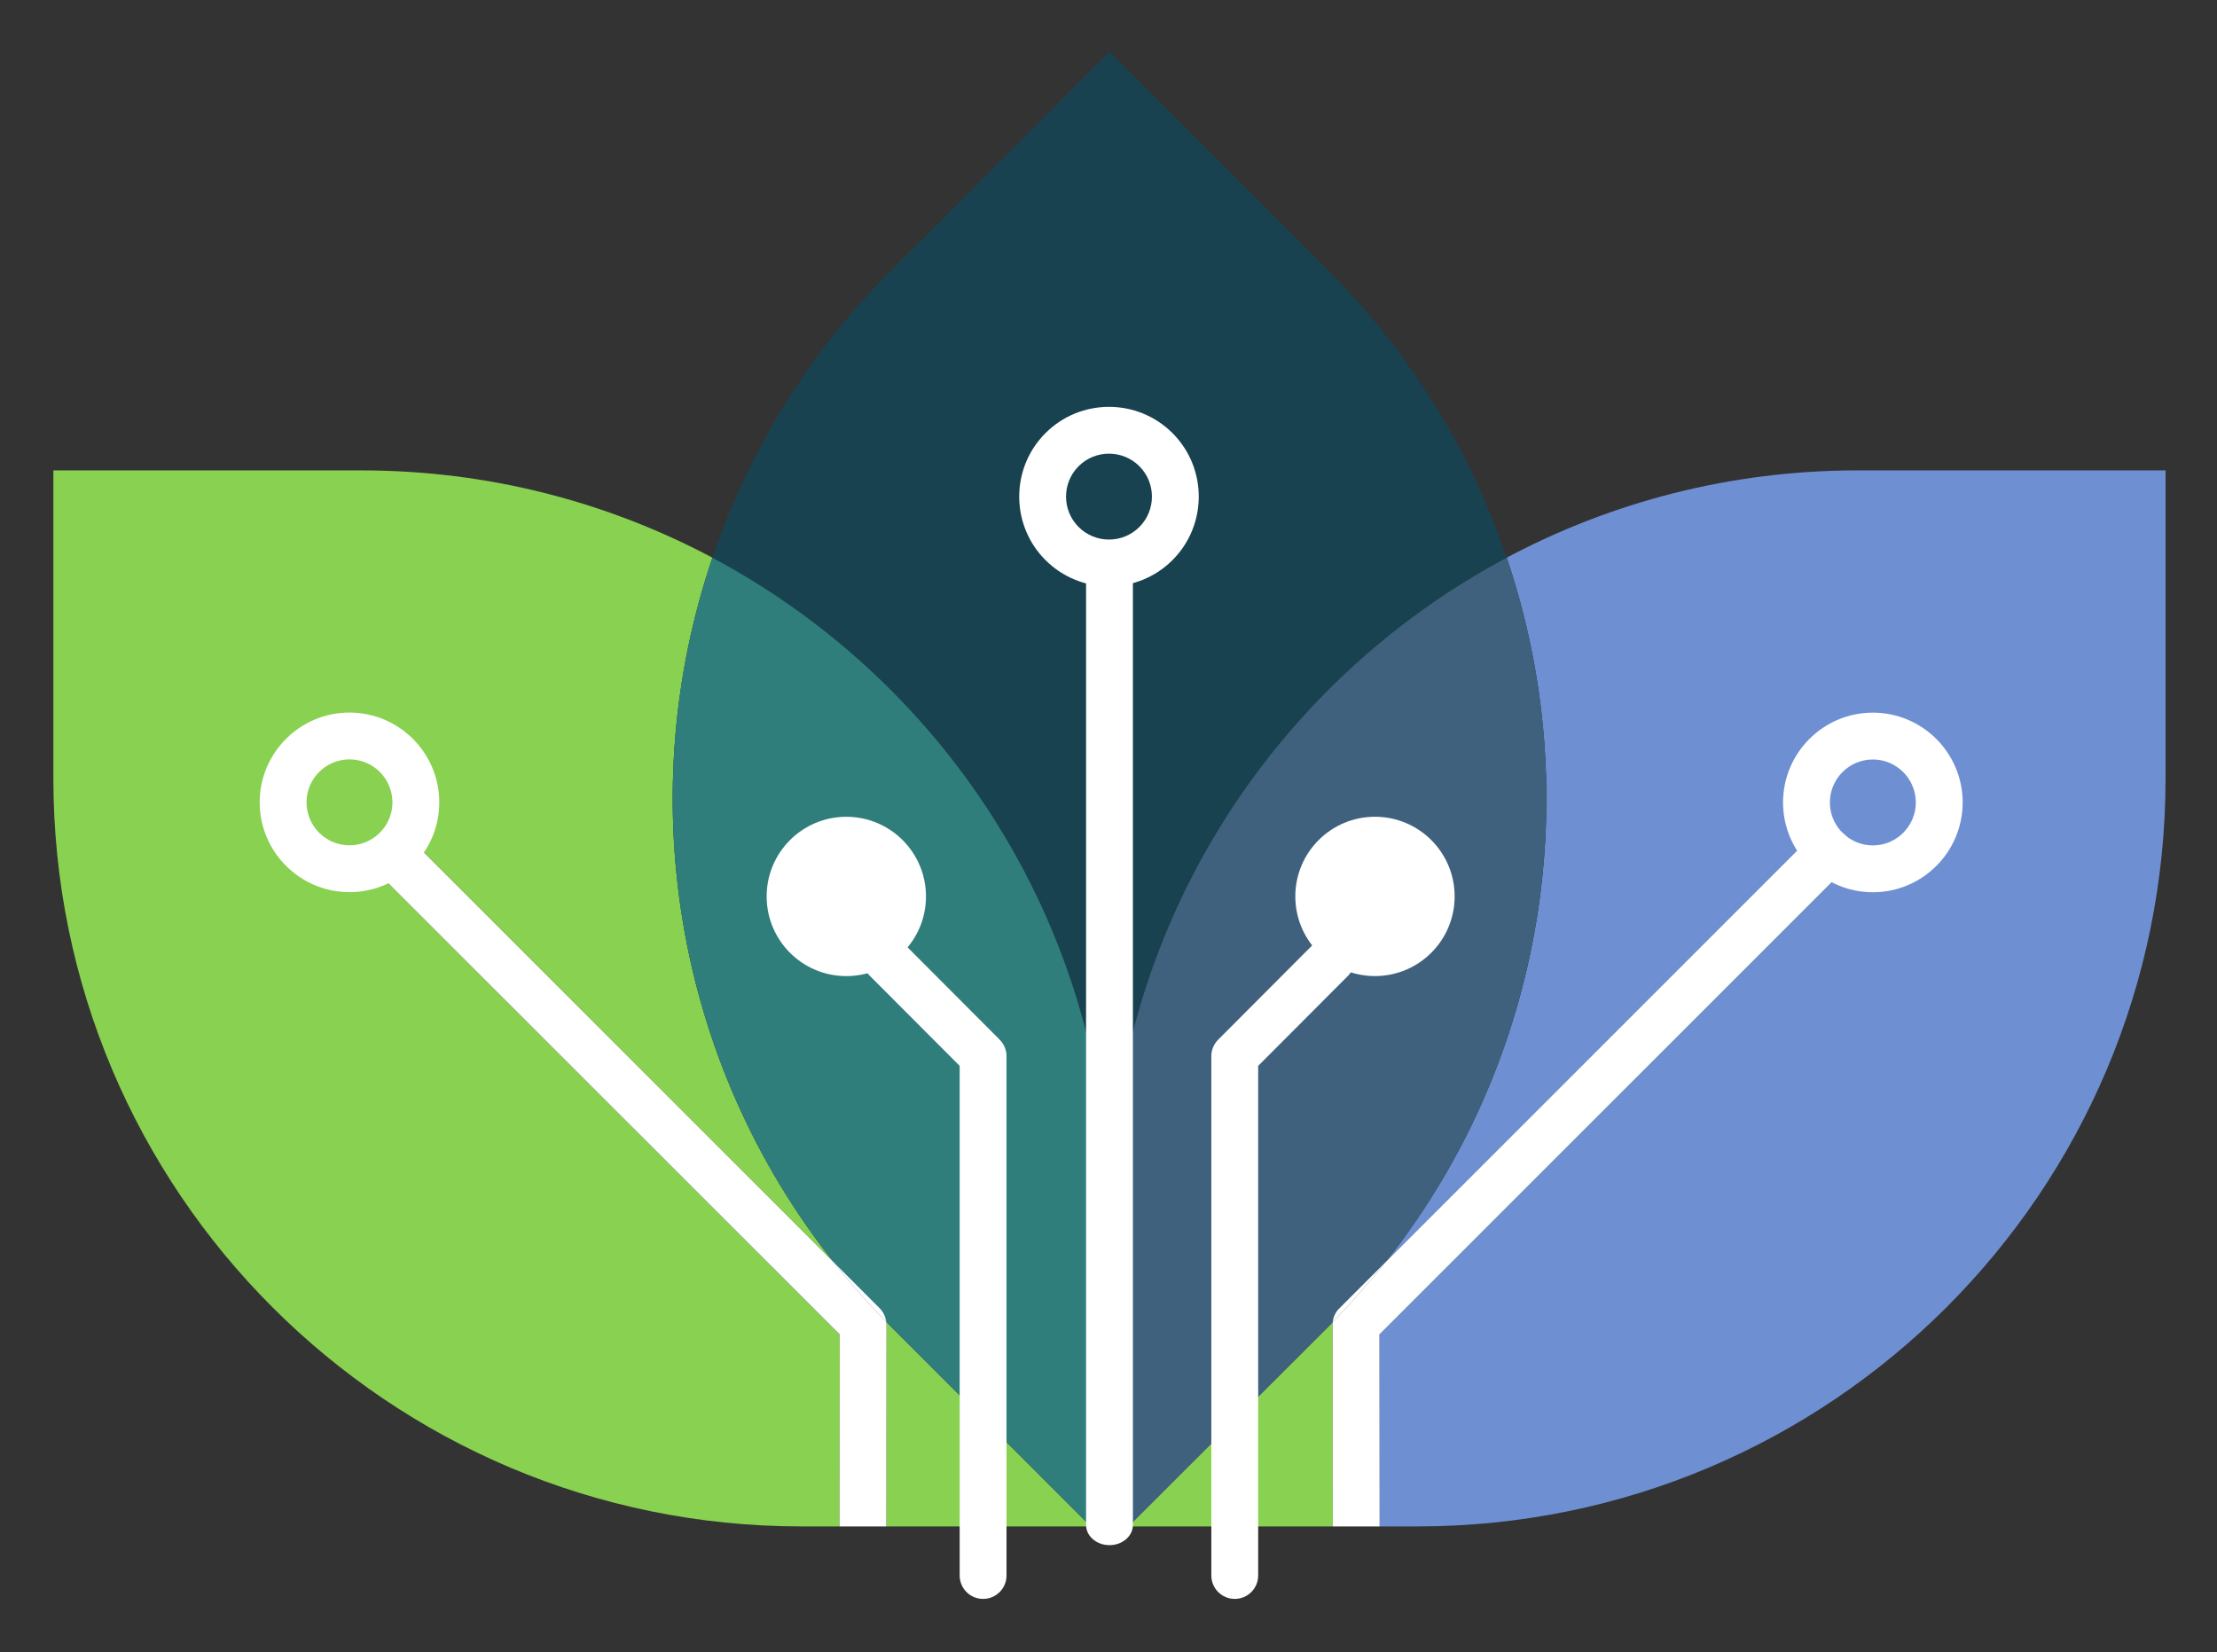 <?xml version="1.0" encoding="UTF-8" standalone="no"?>
<!-- Created with Inkscape (http://www.inkscape.org/) -->

<svg
   xmlns:dc="http://purl.org/dc/elements/1.1/"
   xmlns:cc="http://creativecommons.org/ns#"
   xmlns:rdf="http://www.w3.org/1999/02/22-rdf-syntax-ns#"
   xmlns:svg="http://www.w3.org/2000/svg"
   xmlns="http://www.w3.org/2000/svg"
   xmlns:sodipodi="http://sodipodi.sourceforge.net/DTD/sodipodi-0.dtd"
   xmlns:inkscape="http://www.inkscape.org/namespaces/inkscape"
   width="41.772mm"
   height="31.136mm"
   viewBox="0 0 41.772 31.136"
   version="1.1"
   id="svg8"
   inkscape:version="0.92.3 (2405546, 2018-03-11)"
   sodipodi:docname="Dig-IT.svg">
  <rect x="0" y="0" width="41.772" height="31.136" fill="#333333" stroke="none"/>
  <defs
     id="defs2" />
  <sodipodi:namedview
     id="base"
     pagecolor="#ffffff"
     bordercolor="#666666"
     borderopacity="1.0"
     inkscape:pageopacity="0.0"
     inkscape:pageshadow="2"
     inkscape:zoom="1.979899"
     inkscape:cx="116.35691"
     inkscape:cy="81.448012"
     inkscape:document-units="mm"
     inkscape:current-layer="layer1"
     showgrid="false"
     fit-margin-top="1"
     fit-margin-bottom="1"
     fit-margin-left="1"
     fit-margin-right="1"
     inkscape:window-width="1059"
     inkscape:window-height="900"
     inkscape:window-x="861"
     inkscape:window-y="153"
     inkscape:window-maximized="0" />
  <g
     inkscape:label="Layer 1"
     inkscape:groupmode="layer"
     id="layer1"
     transform="translate(-34.25,-75.511)">
    <g
       transform="matrix(0.353,0,0,-0.353,25.541,118.158)"
       inkscape:label="ink_ext_XXXXXX"
       id="g18">
      <g
         transform="scale(0.1)"
         id="g20">
        <path
           inkscape:connector-curvature="0"
           id="path26"
           style="fill:#89d150;fill-opacity:1;fill-rule:nonzero;stroke:none"
           d="m 694.895,495.84 -0.098,-94.602 v -7.898 h -20.305 c -220.496,0 -399.293,178.797 -399.293,399.297 v 164.402 h 164.5 c 67.696,0 131.399,-16.902 187.297,-46.601 -42.598,-125.504 -21,-267.899 64.805,-376.2 l -228.703,228.7 c -4.903,4.898 -22.5,-12.801 -17.703,-17.7 l 4.5,-4.504 245,-244.894" />
        <path
           inkscape:connector-curvature="0"
           id="path28"
           style="fill:#89d150;fill-opacity:1;fill-rule:nonzero;stroke:none"
           d="M 838.898,557.738 V 393.34 H 719.797 v 4.898 l 0.098,102.801 -0.196,1.598 c -10,10.101 -19.304,20.703 -27.898,31.601 -85.805,108.301 -107.403,250.696 -64.805,376.2 126.102,-67.098 211.902,-199.903 211.902,-352.7" />
        <path
           inkscape:connector-curvature="0"
           id="path30"
           style="fill:#89d150;fill-opacity:1;fill-rule:nonzero;stroke:none"
           d="m 958,500.938 0.098,-96.997 V 393.34 h -109.2 l 106.301,106.199 c 0.992,0.996 2,1.996 2.899,2.996 L 958,500.938" />
        <path
           inkscape:connector-curvature="0"
           id="path32"
           style="fill:#6e90d2;fill-opacity:1;fill-rule:nonzero;stroke:none"
           d="M 1402.6,957.039 V 792.637 c 0,-220.5 -178.7,-399.297 -399.31,-399.297 h -20.192 v 5.601 L 983,495.84 1231.8,744.637 c 4.9,4.902 4.9,12.797 0,17.601 -4.9,4.899 -12.8,4.899 -17.71,0 l -227.992,-228 c 85.802,108.301 107.402,250.696 64.802,376.2 55.8,29.699 119.6,46.601 187.3,46.601 h 164.4" />
        <path
           inkscape:connector-curvature="0"
           id="path34"
           style="fill:#6e90d2;fill-opacity:1;fill-rule:nonzero;stroke:none"
           d="m 986.098,534.238 c -8.703,-10.898 -18,-21.5 -28,-31.703 -0.899,-1 -1.907,-2 -2.899,-2.996 L 848.898,393.34 h -10 v 164.398 c 0,152.797 85.899,285.602 212.002,352.7 42.6,-125.504 21,-267.899 -64.802,-376.2" />
        <path
           inkscape:connector-curvature="0"
           id="path36"
           style="fill:#18424f;fill-opacity:1;fill-rule:nonzero;stroke:none"
           d="m 986.098,534.238 c -8.703,-10.898 -18,-21.5 -28,-31.703 -0.899,-1 -1.907,-2 -2.899,-2.996 L 848.898,393.34 l -10,-10 -10,10 -106.203,106.199 c -0.992,0.996 -2,1.996 -2.996,3.098 -10,10.101 -19.304,20.703 -27.898,31.601 -85.805,108.301 -107.403,250.696 -64.805,376.2 19.004,56.203 50.899,109.002 95.699,153.802 l 116.203,116.3 116.301,-116.3 c 44.801,-44.8 76.701,-97.599 95.701,-153.802 42.6,-125.504 21,-267.899 -64.802,-376.2" />
        <path
           inkscape:connector-curvature="0"
           id="path38"
           style="fill:#5ca197;fill-opacity:1;fill-rule:nonzero;stroke:none"
           d="m 719.707,502.578 c -2.121,2.164 -4.215,4.348 -6.277,6.551 2.058,-2.184 4.148,-4.352 6.269,-6.492 v 0 l 0.008,-0.059" />
        <path
           inkscape:connector-curvature="0"
           id="path40"
           style="fill:#479b7f;fill-opacity:1;fill-rule:nonzero;stroke:none"
           d="m 720.645,501.621 c -0.317,0.324 -0.625,0.633 -0.938,0.957 l -0.008,0.059 c 0.313,-0.348 0.629,-0.684 0.946,-1.016" />
        <path
           inkscape:connector-curvature="0"
           id="path42"
           style="fill:#5ca197;fill-opacity:1;fill-rule:nonzero;stroke:none"
           d="m 695.648,529.434 c -1.324,1.621 -2.64,3.254 -3.933,4.89 l 0.086,-0.086 v 0 c 1.265,-1.609 2.551,-3.211 3.847,-4.804" />
        <path
           inkscape:connector-curvature="0"
           id="path44"
           style="fill:#479b7f;fill-opacity:1;fill-rule:nonzero;stroke:none"
           d="m 691.801,534.238 -0.086,0.086 c -85.738,108.231 -107.289,250.621 -64.762,376.071 0.012,-0.004 0.016,-0.008 0.024,-0.012 -14.133,-41.656 -21.192,-85.164 -21.18,-128.68 v 0 c 0.023,-87.57 28.691,-175.125 86.004,-247.465" />
        <path
           inkscape:connector-curvature="0"
           id="path46"
           style="fill:#307e7b;fill-opacity:1;fill-rule:nonzero;stroke:none"
           d="M 838.93,393.352 H 828.898 L 722.68,499.574 c -0.68,0.68 -1.364,1.367 -2.035,2.047 -0.317,0.332 -0.633,0.668 -0.946,1.016 v 0 c -2.121,2.14 -4.211,4.308 -6.269,6.492 -6.196,6.617 -12.117,13.383 -17.782,20.305 -1.296,1.593 -2.582,3.195 -3.847,4.804 v 0 c -57.313,72.34 -85.981,159.895 -86.004,247.465 -0.012,43.516 7.047,87.024 21.18,128.68 C 753.059,843.262 838.93,710.559 838.93,557.758 V 393.352" />
        <path
           inkscape:connector-curvature="0"
           id="path48"
           style="fill:#557b85;fill-opacity:1;fill-rule:nonzero;stroke:none"
           d="m 848.969,393.352 h -0.055 l 58.066,58.015 -58.011,-58.015" />
        <path
           inkscape:connector-curvature="0"
           id="path50"
           style="fill:#687e9b;fill-opacity:1;fill-rule:nonzero;stroke:none"
           d="m 958.098,502.512 v 0.023 c 9.179,9.363 17.761,19.063 25.836,29.02 -8.059,-9.996 -16.668,-19.684 -25.836,-29.043" />
        <path
           inkscape:connector-curvature="0"
           id="path52"
           style="fill:#557b85;fill-opacity:1;fill-rule:nonzero;stroke:none"
           d="m 957.813,502.223 c 0.097,0.105 0.191,0.211 0.285,0.312 v -0.023 c -0.094,-0.094 -0.192,-0.192 -0.285,-0.289" />
        <path
           inkscape:connector-curvature="0"
           id="path54"
           style="fill:#3f617d;fill-opacity:1;fill-rule:nonzero;stroke:none"
           d="m 848.914,393.352 h -9.984 v 164.406 c 0,152.812 85.879,285.515 211.98,352.637 42.89,-126.524 20.59,-270.278 -66.976,-378.84 -8.075,-9.957 -16.657,-19.657 -25.836,-29.02 v 0 c -0.094,-0.101 -0.188,-0.207 -0.285,-0.312 -0.872,-0.887 -1.743,-1.766 -2.625,-2.649 L 906.98,451.367 848.914,393.352" />
        <path
           inkscape:connector-curvature="0"
           id="path56"
           style="fill:#ffffff;fill-opacity:1;fill-rule:nonzero;stroke:none"
           d="m 838.645,965.969 c -5.868,0 -11.747,-2.235 -16.219,-6.707 -8.938,-8.942 -8.938,-23.492 0,-32.434 8.945,-8.945 23.496,-8.945 32.441,0 8.934,8.942 8.934,23.492 0,32.434 -4.472,4.472 -10.351,6.707 -16.222,6.707 z m 0,-70.832 c -12.274,0 -24.551,4.672 -33.895,14.015 -18.691,18.688 -18.691,49.098 0,67.786 18.691,18.691 49.102,18.691 67.793,0 18.691,-18.688 18.691,-49.098 0,-67.786 -9.348,-9.343 -21.621,-14.015 -33.898,-14.015" />
        <path
           inkscape:connector-curvature="0"
           id="path58"
           style="fill:#ffffff;fill-opacity:1;fill-rule:nonzero;stroke:none"
           d="m 838.91,383.34 c -6.906,0 -12.5,4.82 -12.5,10.781 v 513.774 c 0,5.957 5.594,10.781 12.5,10.781 6.903,0 12.5,-4.824 12.5,-10.781 V 394.121 c 0,-5.961 -5.597,-10.781 -12.5,-10.781" />
        <path
           inkscape:connector-curvature="0"
           id="path60"
           style="fill:#ffffff;fill-opacity:1;fill-rule:nonzero;stroke:none"
           d="m 433.254,802.773 c -12.645,0 -22.93,-10.289 -22.93,-22.929 0,-12.649 10.285,-22.938 22.93,-22.938 12.648,0 22.93,10.289 22.93,22.938 0,12.64 -10.282,22.929 -22.93,22.929 z m 0,-70.867 c -26.426,0 -47.93,21.504 -47.93,47.938 0,26.429 21.504,47.929 47.93,47.929 26.426,0 47.93,-21.5 47.93,-47.929 0,-26.434 -21.504,-47.938 -47.93,-47.938" />
        <path
           inkscape:connector-curvature="0"
           id="path62"
           style="fill:#ffffff;fill-opacity:1;fill-rule:nonzero;stroke:none"
           d="m 771.449,354.648 c -6.906,0 -12.5,5.59 -12.5,12.5 v 272.02 l -48.125,48.242 c -4.875,4.883 -4.863,12.805 0.02,17.676 4.89,4.875 12.801,4.875 17.676,-0.02 l 51.777,-51.902 c 2.344,-2.344 3.652,-5.519 3.652,-8.828 V 367.148 c 0,-6.91 -5.597,-12.5 -12.5,-12.5" />
        <path
           inkscape:connector-curvature="0"
           id="path64"
           style="fill:#ffffff;fill-opacity:1;fill-rule:nonzero;stroke:none"
           d="m 655.922,729.617 c 0,23.481 19.031,42.52 42.519,42.52 23.477,0 42.52,-19.039 42.52,-42.52 0,-23.484 -19.043,-42.519 -42.52,-42.519 -23.488,0 -42.519,19.035 -42.519,42.519" />
        <path
           inkscape:connector-curvature="0"
           id="path66"
           style="fill:#ffffff;fill-opacity:1;fill-rule:nonzero;stroke:none"
           d="m 719.895,501.039 -0.098,-102.801 v -4.898 h -25 v 7.898 l 0.098,94.602 -245,244.894 -4.5,4.504 c -4.797,4.899 12.8,22.598 17.703,17.7 l 228.703,-228.7 c 8.594,-10.898 17.898,-21.5 27.898,-31.601 l 0.196,-1.598" />
        <path
           inkscape:connector-curvature="0"
           id="path68"
           style="fill:#ffffff;fill-opacity:1;fill-rule:nonzero;stroke:none"
           d="m 719.699,502.637 c -10,10.101 -19.304,20.703 -27.898,31.601 l 24.394,-24.398 c 1.903,-1.902 3.203,-4.504 3.504,-7.203" />
        <path
           inkscape:connector-curvature="0"
           id="path70"
           style="fill:#ffffff;fill-opacity:1;fill-rule:nonzero;stroke:none"
           d="m 1023.14,729.633 c 0,23.484 -19.04,42.519 -42.523,42.519 -23.484,0 -42.519,-19.035 -42.519,-42.519 0,-23.481 19.035,-42.52 42.519,-42.52 23.483,0 42.523,19.039 42.523,42.52" />
        <path
           inkscape:connector-curvature="0"
           id="path72"
           style="fill:#ffffff;fill-opacity:1;fill-rule:nonzero;stroke:none"
           d="M 1231.8,744.637 983,495.84 l 0.098,-96.899 v -5.601 h -25 v 10.601 l -0.098,96.997 0.098,1.601 c 10,10.199 19.297,20.801 28,31.699 l 227.992,228 c 4.91,4.899 12.81,4.899 17.71,0 4.9,-4.804 4.9,-12.699 0,-17.601" />
        <path
           inkscape:connector-curvature="0"
           id="path74"
           style="fill:#ffffff;fill-opacity:1;fill-rule:nonzero;stroke:none"
           d="m 986.098,534.238 c -8.703,-10.898 -18,-21.5 -28,-31.699 0.304,2.797 1.601,5.399 3.605,7.301 l 24.395,24.398" />
        <path
           inkscape:connector-curvature="0"
           id="path76"
           style="fill:#ffffff;fill-opacity:1;fill-rule:nonzero;stroke:none"
           d="m 1246.37,802.723 c -12.65,0 -22.94,-10.289 -22.94,-22.934 0,-12.641 10.29,-22.93 22.94,-22.93 12.65,0 22.93,10.289 22.93,22.93 0,12.645 -10.28,22.934 -22.93,22.934 z m 0,-70.864 c -26.44,0 -47.94,21.5 -47.94,47.93 0,26.43 21.5,47.934 47.94,47.934 26.43,0 47.93,-21.504 47.93,-47.934 0,-26.43 -21.5,-47.93 -47.93,-47.93" />
        <path
           inkscape:connector-curvature="0"
           id="path78"
           style="fill:#ffffff;fill-opacity:1;fill-rule:nonzero;stroke:none"
           d="m 905.773,354.648 c -6.902,0 -12.5,5.59 -12.5,12.5 v 277.188 c 0,3.309 1.309,6.484 3.653,8.828 l 51.554,51.688 c 4.872,4.894 12.782,4.894 17.676,0.019 4.883,-4.871 4.903,-12.781 0.02,-17.676 l -47.903,-48.027 v -272.02 c 0,-6.91 -5.593,-12.5 -12.5,-12.5" />
      </g>
    </g>
  </g>
</svg>
